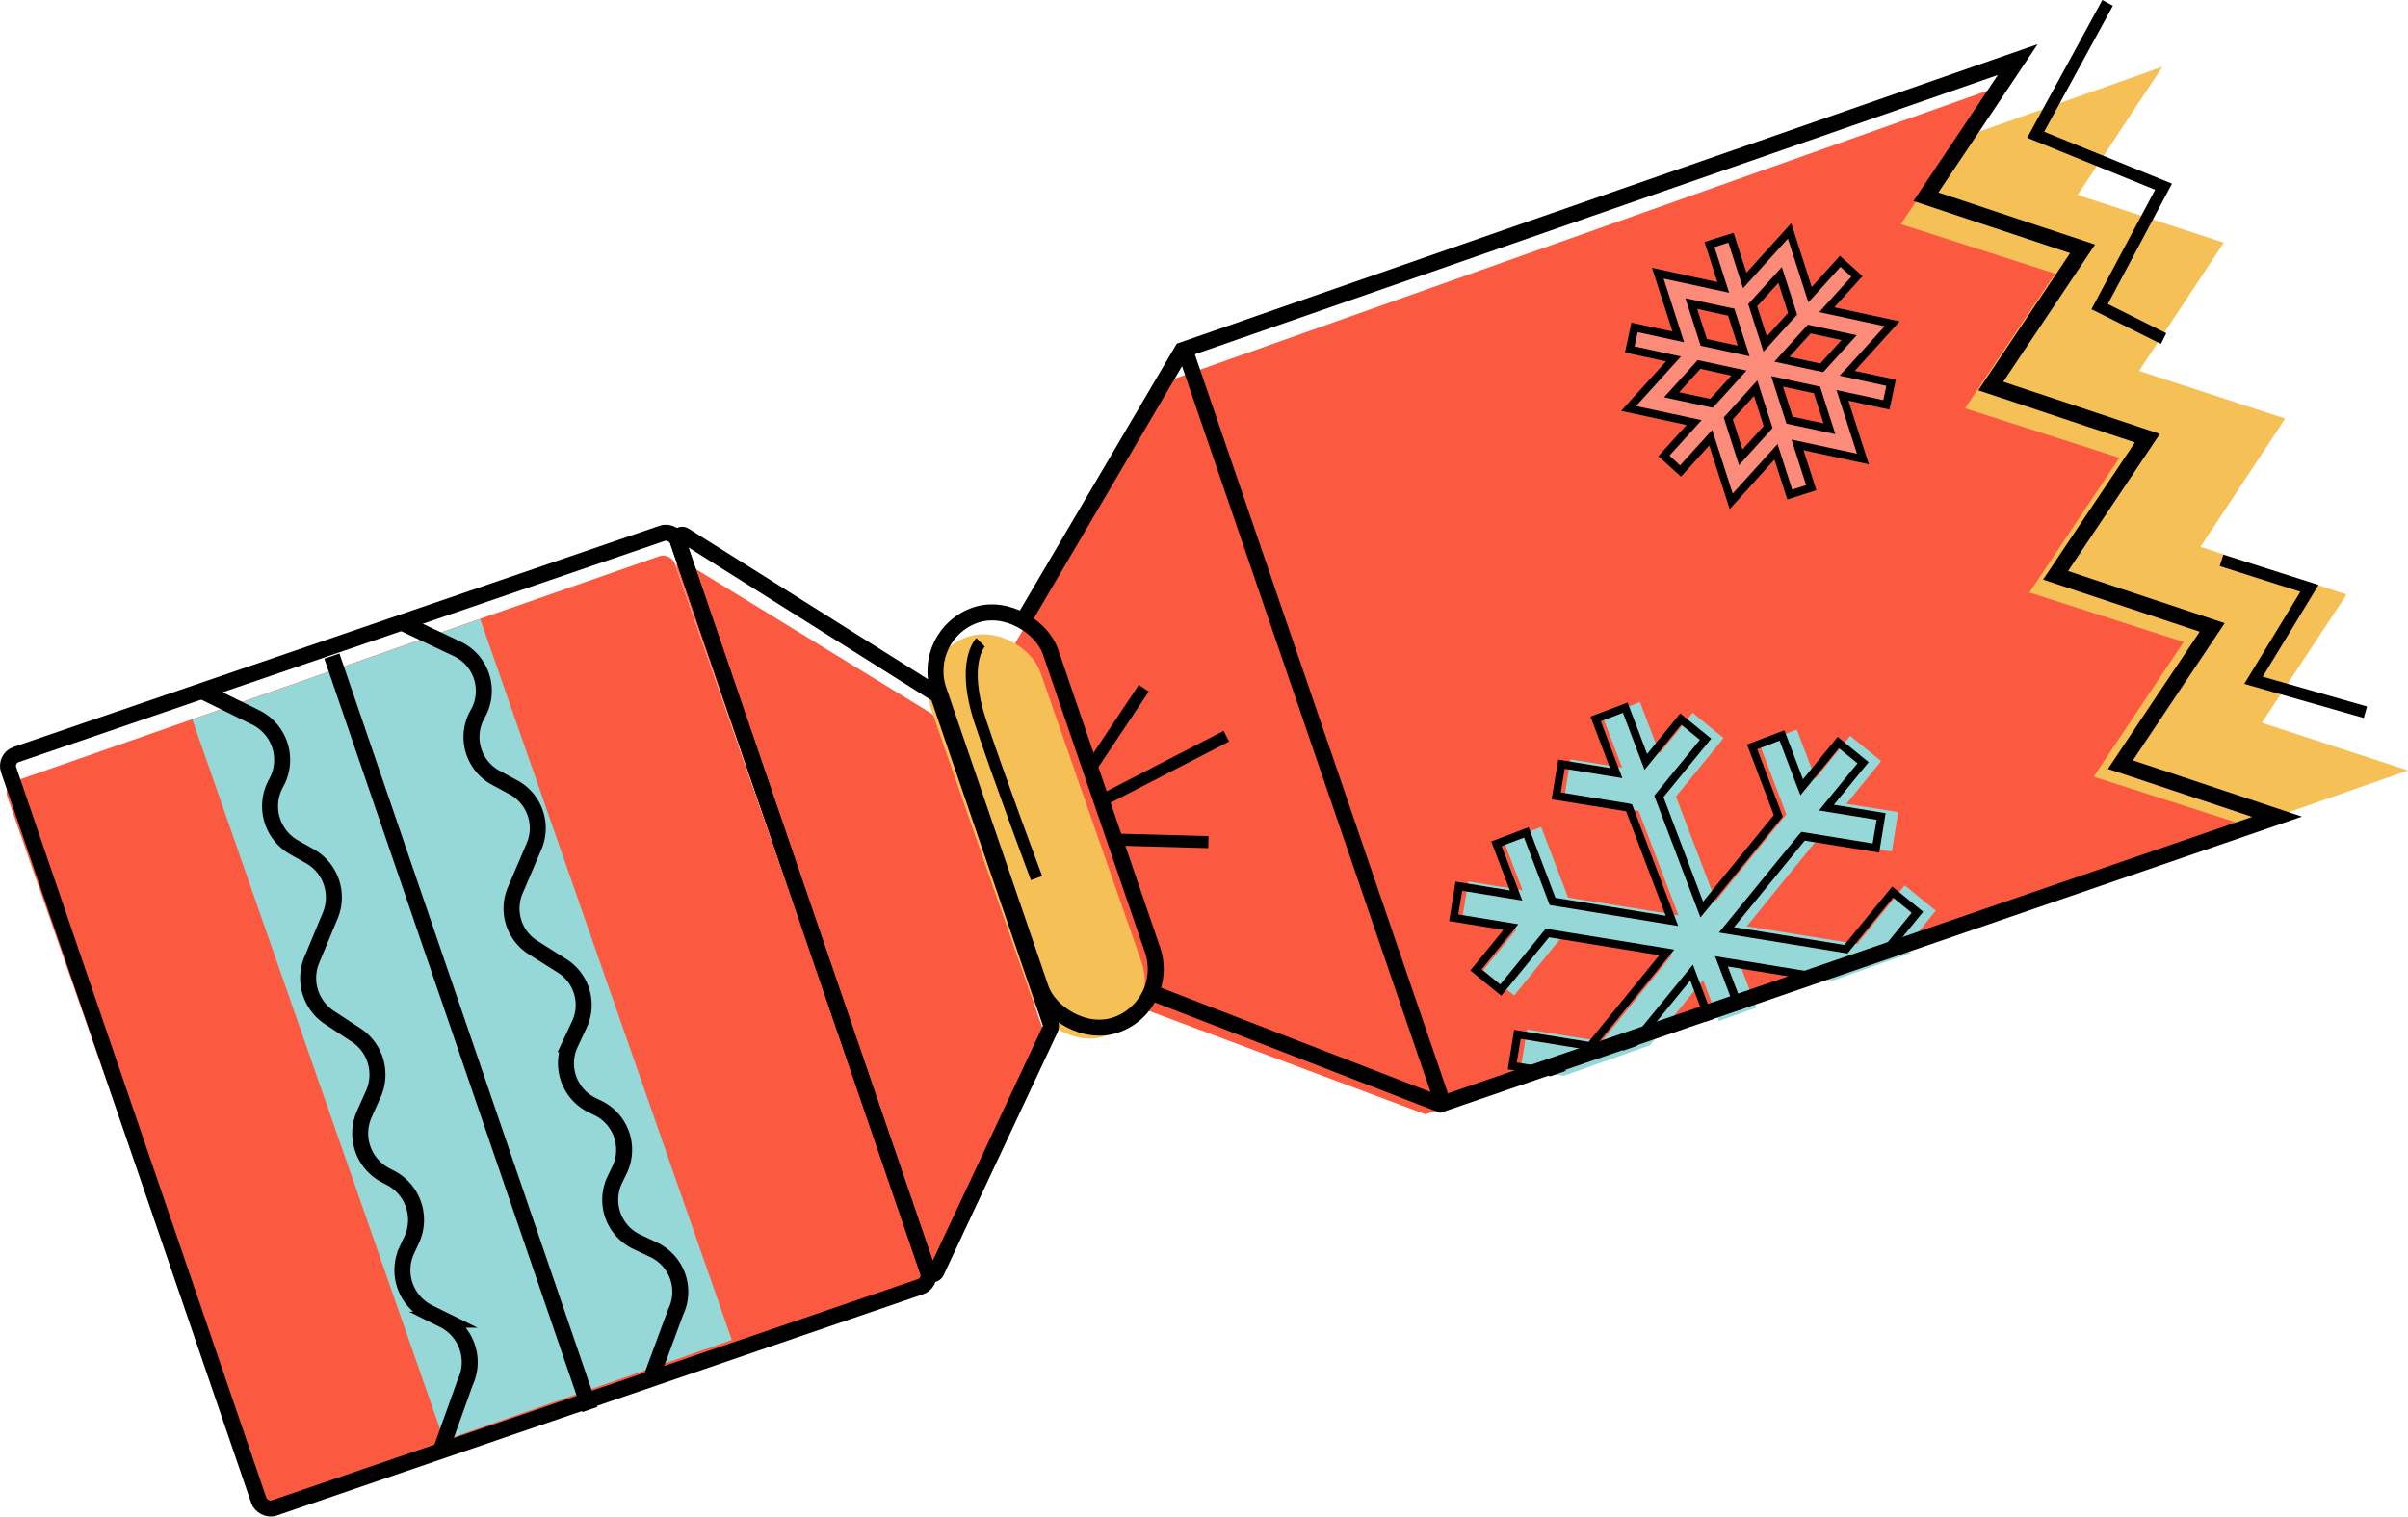 <svg id="Layer_1" data-name="Layer 1" xmlns="http://www.w3.org/2000/svg" xmlns:xlink="http://www.w3.org/1999/xlink" viewBox="0 0 602.53 379.5"><defs><style>.cls-1,.cls-7,.cls-9{fill:none;}.cls-2{fill:#f5c157;}.cls-3{fill:#fb5a40;}.cls-4{fill:#96d8d7;}.cls-5{clip-path:url(#clip-path);}.cls-6{fill:#fc8b79;}.cls-7,.cls-9{stroke:#000;stroke-miterlimit:10;}.cls-7{stroke-width:4px;}.cls-8{clip-path:url(#clip-path-2);}.cls-9{stroke-width:3px;}</style><clipPath id="clip-path"><polygon class="cls-1" points="502.66 229.78 369.02 277.07 335.07 192.58 467.94 147.87 502.66 229.78"/></clipPath><clipPath id="clip-path-2"><polygon class="cls-1" points="499.48 230.06 365.75 277.13 331.96 192.58 464.9 148.1 499.48 230.06"/></clipPath></defs><title>cracker1</title><polyline class="cls-2" points="309.75 149.37 346.75 85.56 541.08 16.69 527.77 36.83 519.88 48.78 533.49 53.23 556.44 60.72 543.13 80.85 535.24 92.81 548.86 97.25 571.8 104.74 558.5 124.88 550.6 136.83 564.22 141.27 587.17 148.76 573.86 168.9 565.96 180.85 579.58 185.29 602.53 192.78 407.96 260.95 339.88 235.07"/><polyline class="cls-3" points="253.27 162.22 292.58 95.23 498.14 22.39 484.01 43.54 475.63 56.09 490 60.7 514.23 68.47 500.1 89.62 491.71 102.17 506.09 106.78 530.31 114.55 516.18 135.71 507.79 148.26 522.17 152.87 546.39 160.64 532.26 181.79 523.88 194.34 538.25 198.96 562.47 206.72 356.66 278.83 284.81 251.94"/><rect class="cls-3" x="27.9" y="161.91" width="176.92" height="194.29" rx="3" ry="3" transform="translate(-78.86 52.8) rotate(-19.24)"/><rect class="cls-2" x="244.96" y="156.47" width="28.84" height="105.69" rx="14.42" ry="14.42" transform="translate(-54.48 97.15) rotate(-19.24)"/><path class="cls-3" d="M261.38,260.08l-28,59.58c-.49,1-1.84.7-2.28-.58L169.4,142.27c-.47-1.34.48-2.46,1.54-1.81l62,38a1.92,1.92,0,0,1,.77,1l27.65,79.23A1.87,1.87,0,0,1,261.38,260.08Z"/><line class="cls-3" x1="112.24" y1="158.5" x2="176.25" y2="341.94"/><line class="cls-3" x1="45.68" y1="181.67" x2="109.7" y2="365.11"/><line class="cls-3" x1="296.79" y1="94.1" x2="360.81" y2="277.54"/><rect class="cls-4" x="77.49" y="162.11" width="76.29" height="191.09" transform="translate(309.7 462.82) rotate(160.76)"/><g class="cls-5"><polygon class="cls-4" points="371.1 242.8 378.86 249.11 390.78 234.46 418.39 238.9 400.74 260.59 382.09 257.6 380.5 267.47 393.45 269.55 384.77 280.23 392.52 286.54 401.21 275.86 405.88 288.12 415.23 284.56 408.5 266.9 426.15 245.21 436.11 271.34 424.19 286 431.95 292.31 440.22 282.13 445.13 294.99 454.47 291.43 449.57 278.57 462.52 280.65 464.1 270.78 445.45 267.78 435.49 241.65 463.11 246.09 469.83 263.74 479.18 260.18 474.51 247.92 488.09 250.11 489.68 240.23 476.09 238.05 484.37 227.88 476.61 221.56 464.69 236.22 437.08 231.78 454.73 210.08 473.38 213.08 474.97 203.21 462.02 201.13 470.7 190.45 462.95 184.14 454.26 194.82 449.59 182.56 440.25 186.12 446.97 203.77 429.32 225.47 419.36 199.33 431.28 184.68 423.52 178.37 415.25 188.54 410.35 175.68 401 179.25 405.9 192.11 392.96 190.02 391.37 199.9 410.02 202.9 419.98 229.03 392.37 224.59 385.64 206.94 376.3 210.5 380.97 222.76 367.38 220.57 365.79 230.44 379.38 232.63 371.1 242.8"/></g><path class="cls-6" d="M475.35,80.41,459,76.88l7.06-7.79L460.38,64l-7.05,7.79-5.12-15.92L437,68.22l-3.22-10-7.29,2.34,3.22,10L413.35,67l5.12,15.92L408.2,80.73l-1.61,7.48,10.27,2.22-11.23,12.39L422,106.35l-7.05,7.79,5.67,5.14,7.06-7.79,5.12,15.92L444,115l3.22,10,7.29-2.34-3.22-10,16.35,3.53-5.12-15.92,10.27,2.22L474.39,95,464.12,92.8Zm-14.57,4.68-5.29,5.84-7.71-1.66,5.29-5.84ZM445,70.78l2.41,7.51-5.3,5.84-2.41-7.51Zm-20.29,6.52L432.4,79l2.41,7.51-7.71-1.66Zm-4.5,20.83,5.29-5.84L433.2,94l-5.3,5.84ZM436,112.45l-2.41-7.51,5.29-5.84,2.41,7.51Zm20.29-6.52-7.71-1.66-2.41-7.51,7.71,1.66Z"/><rect class="cls-7" x="28.7" y="155.74" width="176.95" height="199.28" rx="3" ry="3" transform="translate(-76.41 51.73) rotate(-18.9)"/><path class="cls-7" d="M262.81,257.45l-28.5,60.75c-.5,1.06-1.86.7-2.31-.61L169.76,135.86c-.47-1.38.49-2.51,1.56-1.84l62.85,39.55a2,2,0,0,1,.78,1L262.84,256A1.93,1.93,0,0,1,262.81,257.45Z"/><line class="cls-7" x1="147.59" y1="352.7" x2="83.04" y2="164.17"/><polyline class="cls-7" points="255.67 155.91 295.8 87.64 504.88 14.91 490.47 36.45 481.91 49.23 496.51 54.09 521.1 62.27 506.69 83.81 498.13 96.6 512.73 101.45 537.32 109.64 522.9 131.18 514.35 143.96 528.95 148.82 553.54 157 539.12 178.54 530.57 191.33 545.16 196.18 569.76 204.37 360.41 276.34 287.47 248.12"/><line class="cls-7" x1="296.71" y1="88.22" x2="361.27" y2="276.75"/><rect class="cls-7" x="246.85" y="150.97" width="29.58" height="108.41" rx="14.79" ry="14.79" transform="translate(-52.36 95.83) rotate(-18.9)"/><g class="cls-8"><path d="M406.1,178.39l4.17,11,1.23,3.24,2.19-2.68,7-8.61,4.65,3.79-10.68,13.08-.73.89.41,1.08,9.92,26.15,1.23,3.24,2.19-2.68,17.69-21.66.73-.89-.41-1.08-6-15.79,5.61-2.13,3.94,10.39L450.5,199l2.19-2.68,7.44-9.11,4.65,3.79-7.44,9.11-2.19,2.68,3.42.56,11,1.78-1,5.92-16.67-2.71-1.14-.19L450,209l-17.69,21.66-2.19,2.68,3.42.56,27.6,4.49,1.14.19.73-.89,10.68-13.08,4.65,3.79-7,8.61-2.19,2.68,3.42.56,11.61,1.89-1,5.92-11.61-1.89-3.42-.56,1.23,3.24,3.94,10.39-5.61,2.13-6-15.79-.41-1.08-1.14-.19-27.6-4.49-3.42-.56,1.23,3.24,9.92,26.15.41,1.08,1.14.19,16.67,2.71-1,5.92-11-1.78-3.42-.56,1.23,3.24,4.17,11L443,292.6l-4.17-11-1.23-3.24L435.4,281l-7,8.61-4.65-3.79,10.68-13.08.73-.89-.41-1.08-9.92-26.15-1.23-3.24-2.19,2.68L403.7,265.76l-.73.89.41,1.08,6,15.79-5.61,2.13-3.94-10.39L398.59,272l-2.19,2.68L389,283.82,384.31,280l7.44-9.11,2.19-2.68-3.42-.56-11-1.78,1-5.92,16.67,2.71,1.14.19.73-.89,17.69-21.66,2.19-2.68-3.42-.56-27.6-4.49-1.14-.19-.73.89-10.68,13.08-4.65-3.79,7-8.61,2.19-2.68-3.42-.56-11.61-1.89,1-5.92,11.61,1.89,3.42.56-1.23-3.24-3.94-10.39,5.61-2.13,6,15.79.41,1.08,1.14.19,27.6,4.49,3.42.56-1.23-3.24-9.92-26.15-.41-1.08L407.2,201l-16.67-2.71,1-5.92,11,1.78,3.42.56-1.23-3.24-4.17-11,5.61-2.13m1.16-2.58-9.35,3.55,4.88,12.87-12.94-2.1L388.24,200l18.64,3,9.92,26.15-27.6-4.49L382.5,207l-9.35,3.55,4.65,12.26-13.59-2.21-1.6,9.87,13.59,2.21-8.3,10.16,7.75,6.32,11.95-14.63,27.6,4.49L397.51,260.7l-18.64-3-1.6,9.87,12.95,2.1-8.7,10.66,7.75,6.32,8.7-10.66,4.65,12.26,9.35-3.55L405.25,267l17.69-21.66,9.92,26.15-11.95,14.63,7.75,6.32L437,282.31l4.88,12.87,9.35-3.55-4.88-12.87,12.94,2.1,1.6-9.87-18.64-3-9.92-26.15,27.6,4.49,6.7,17.66,9.35-3.55-4.65-12.26,13.58,2.21,1.6-9.87-13.59-2.21,8.3-10.16-7.75-6.32L461.5,236.44,433.89,232l17.69-21.66,18.64,3,1.6-9.87-12.95-2.1,8.7-10.66-7.75-6.32L451.14,195l-4.65-12.26-9.35,3.55,6.7,17.66-17.69,21.66-9.92-26.15,11.95-14.63-7.75-6.32-8.29,10.16-4.88-12.87Z"/></g><path class="cls-7" d="M100.36,155.72l13.83,6.55a11.61,11.61,0,0,1,5.33,16.38h0a11.58,11.58,0,0,0,4.75,16.08l4,2.17a11.61,11.61,0,0,1,5.39,14.8l-4.76,11.14a11.57,11.57,0,0,0,4.66,14.37l6.93,4.37a11.57,11.57,0,0,1,4.51,14.7l-2.34,5a11.63,11.63,0,0,0,5.69,15.35l1.08.53a11.62,11.62,0,0,1,5.62,15.52l-1.24,2.57a11.63,11.63,0,0,0,5.76,15.59l3.78,1.79a11.63,11.63,0,0,1,5.72,15.66L163,344.7"/><path class="cls-7" d="M50.68,173,64,179.53a11.84,11.84,0,0,1,5.09,16.41h0a11.84,11.84,0,0,0,4.53,16.11l3.87,2.17a11.84,11.84,0,0,1,5.16,14.83L78,240.23a11.84,11.84,0,0,0,4.45,14.4L89.11,259a11.84,11.84,0,0,1,4.31,14.72l-2.26,5.05a11.84,11.84,0,0,0,5.44,15.38l1,.53A11.84,11.84,0,0,1,103,310.24l-1.2,2.58a11.84,11.84,0,0,0,5.5,15.62l3.63,1.79a11.84,11.84,0,0,1,5.47,15.68l-5.89,16.44"/><path d="M447.37,59.73l4.06,12.62,1.06,3.3,2.33-2.57,5.71-6.3,2.71,2.45-5.71,6.3-2.33,2.57,3.39.73,13,2.8-8.9,9.82L460.31,94l3.39.73L472,96.55l-.77,3.57-8.31-1.79-3.39-.73,1.06,3.3,4.06,12.62-13-2.8-3.39-.73,1.06,3.3,2.6,8.1-3.48,1.12-2.6-8.1-1.06-3.3-2.33,2.57-8.9,9.82-4.06-12.62-1.06-3.3-2.33,2.57-5.71,6.3L417.74,114l5.71-6.3,2.33-2.57-3.39-.73-13-2.8,8.9-9.83,2.33-2.57-3.39-.73L409,86.68l.77-3.57L418,84.9l3.39.73-1.06-3.3-4.06-12.62,13,2.8,3.39.73-1.06-3.3-2.6-8.1,3.48-1.12,2.6,8.1,1.06,3.3,2.33-2.57,8.9-9.83M441.26,88l2.33-2.57,5.3-5.84.78-.86-.35-1.1-2.41-7.51-1.06-3.3-2.33,2.57-5.3,5.84-.78.86.35,1.1,2.41,7.51,1.06,3.3m-3.48,1.12-1.06-3.3-2.41-7.51-.35-1.1L432.82,77l-7.71-1.66-3.39-.73,1.06,3.3,2.41,7.51.35,1.1,1.13.24,7.71,1.66,3.39.73m18.41,4,.78-.86,5.29-5.84,2.33-2.57-3.39-.73-7.71-1.66-1.13-.24-.78.86-5.29,5.84L444,90.5l3.39.73,7.71,1.66,1.13.24M428.61,102l.78-.86,5.3-5.84L437,92.73,433.62,92l-7.71-1.66-1.13-.24L424,91l-5.29,5.84-2.33,2.57,3.39.73,7.71,1.66,1.13.24m30.63,6.61-1.06-3.3-2.41-7.51-.35-1.1-1.13-.24-7.71-1.66-3.39-.73,1.06,3.3,2.41,7.51L447,106l1.13.24,7.71,1.66,3.39.73m-24.1,7.75,2.33-2.57,5.29-5.84.78-.86-.35-1.1-2.41-7.51-1.06-3.3-2.33,2.57-5.29,5.84-.78.86.35,1.1,2.41,7.51,1.06,3.3m13.07-60.53L437,68.22l-3.22-10-7.29,2.34,3.22,10L413.35,67l5.12,15.92L408.2,80.73l-1.61,7.48,10.27,2.22-11.23,12.39L422,106.35l-7.05,7.79,5.67,5.14,7.06-7.79,5.12,15.92L444,115l3.22,10,7.29-2.34-3.22-10,16.35,3.53-5.12-15.92,10.27,2.22L474.39,95,464.12,92.8l11.23-12.39L459,76.88l7.06-7.79L460.38,64l-7.05,7.79-5.12-15.92ZM442.1,84.14l-2.41-7.51,5.3-5.84,2.41,7.51-5.3,5.84Zm-7.29,2.34-7.71-1.66-2.41-7.51L432.4,79l2.41,7.51Zm20.67,4.46-7.71-1.66,5.29-5.84,7.71,1.66-5.29,5.84ZM427.9,99.8l-7.71-1.66,5.29-5.84L433.2,94l-5.3,5.84Zm28.37,6.12-7.71-1.66-2.41-7.51,7.71,1.66,2.41,7.51ZM436,112.45l-2.41-7.51,5.29-5.84,2.41,7.51L436,112.45Z"/><line class="cls-9" x1="286.2" y1="172.22" x2="272.86" y2="192.22"/><line class="cls-9" x1="306.86" y1="184.22" x2="275.86" y2="200.22"/><path class="cls-9" d="M245.36,160.72s-5,5,0,20,14,39,14,39"/><line class="cls-9" x1="279.96" y1="210.11" x2="302.36" y2="210.72"/><polyline class="cls-9" points="527.37 0.72 509.37 33.72 541.37 46.72 525.37 76.72 541.37 84.72"/><polyline class="cls-9" points="555.87 140.22 577.87 147.22 563.87 170.22 591.87 178.22"/></svg>
